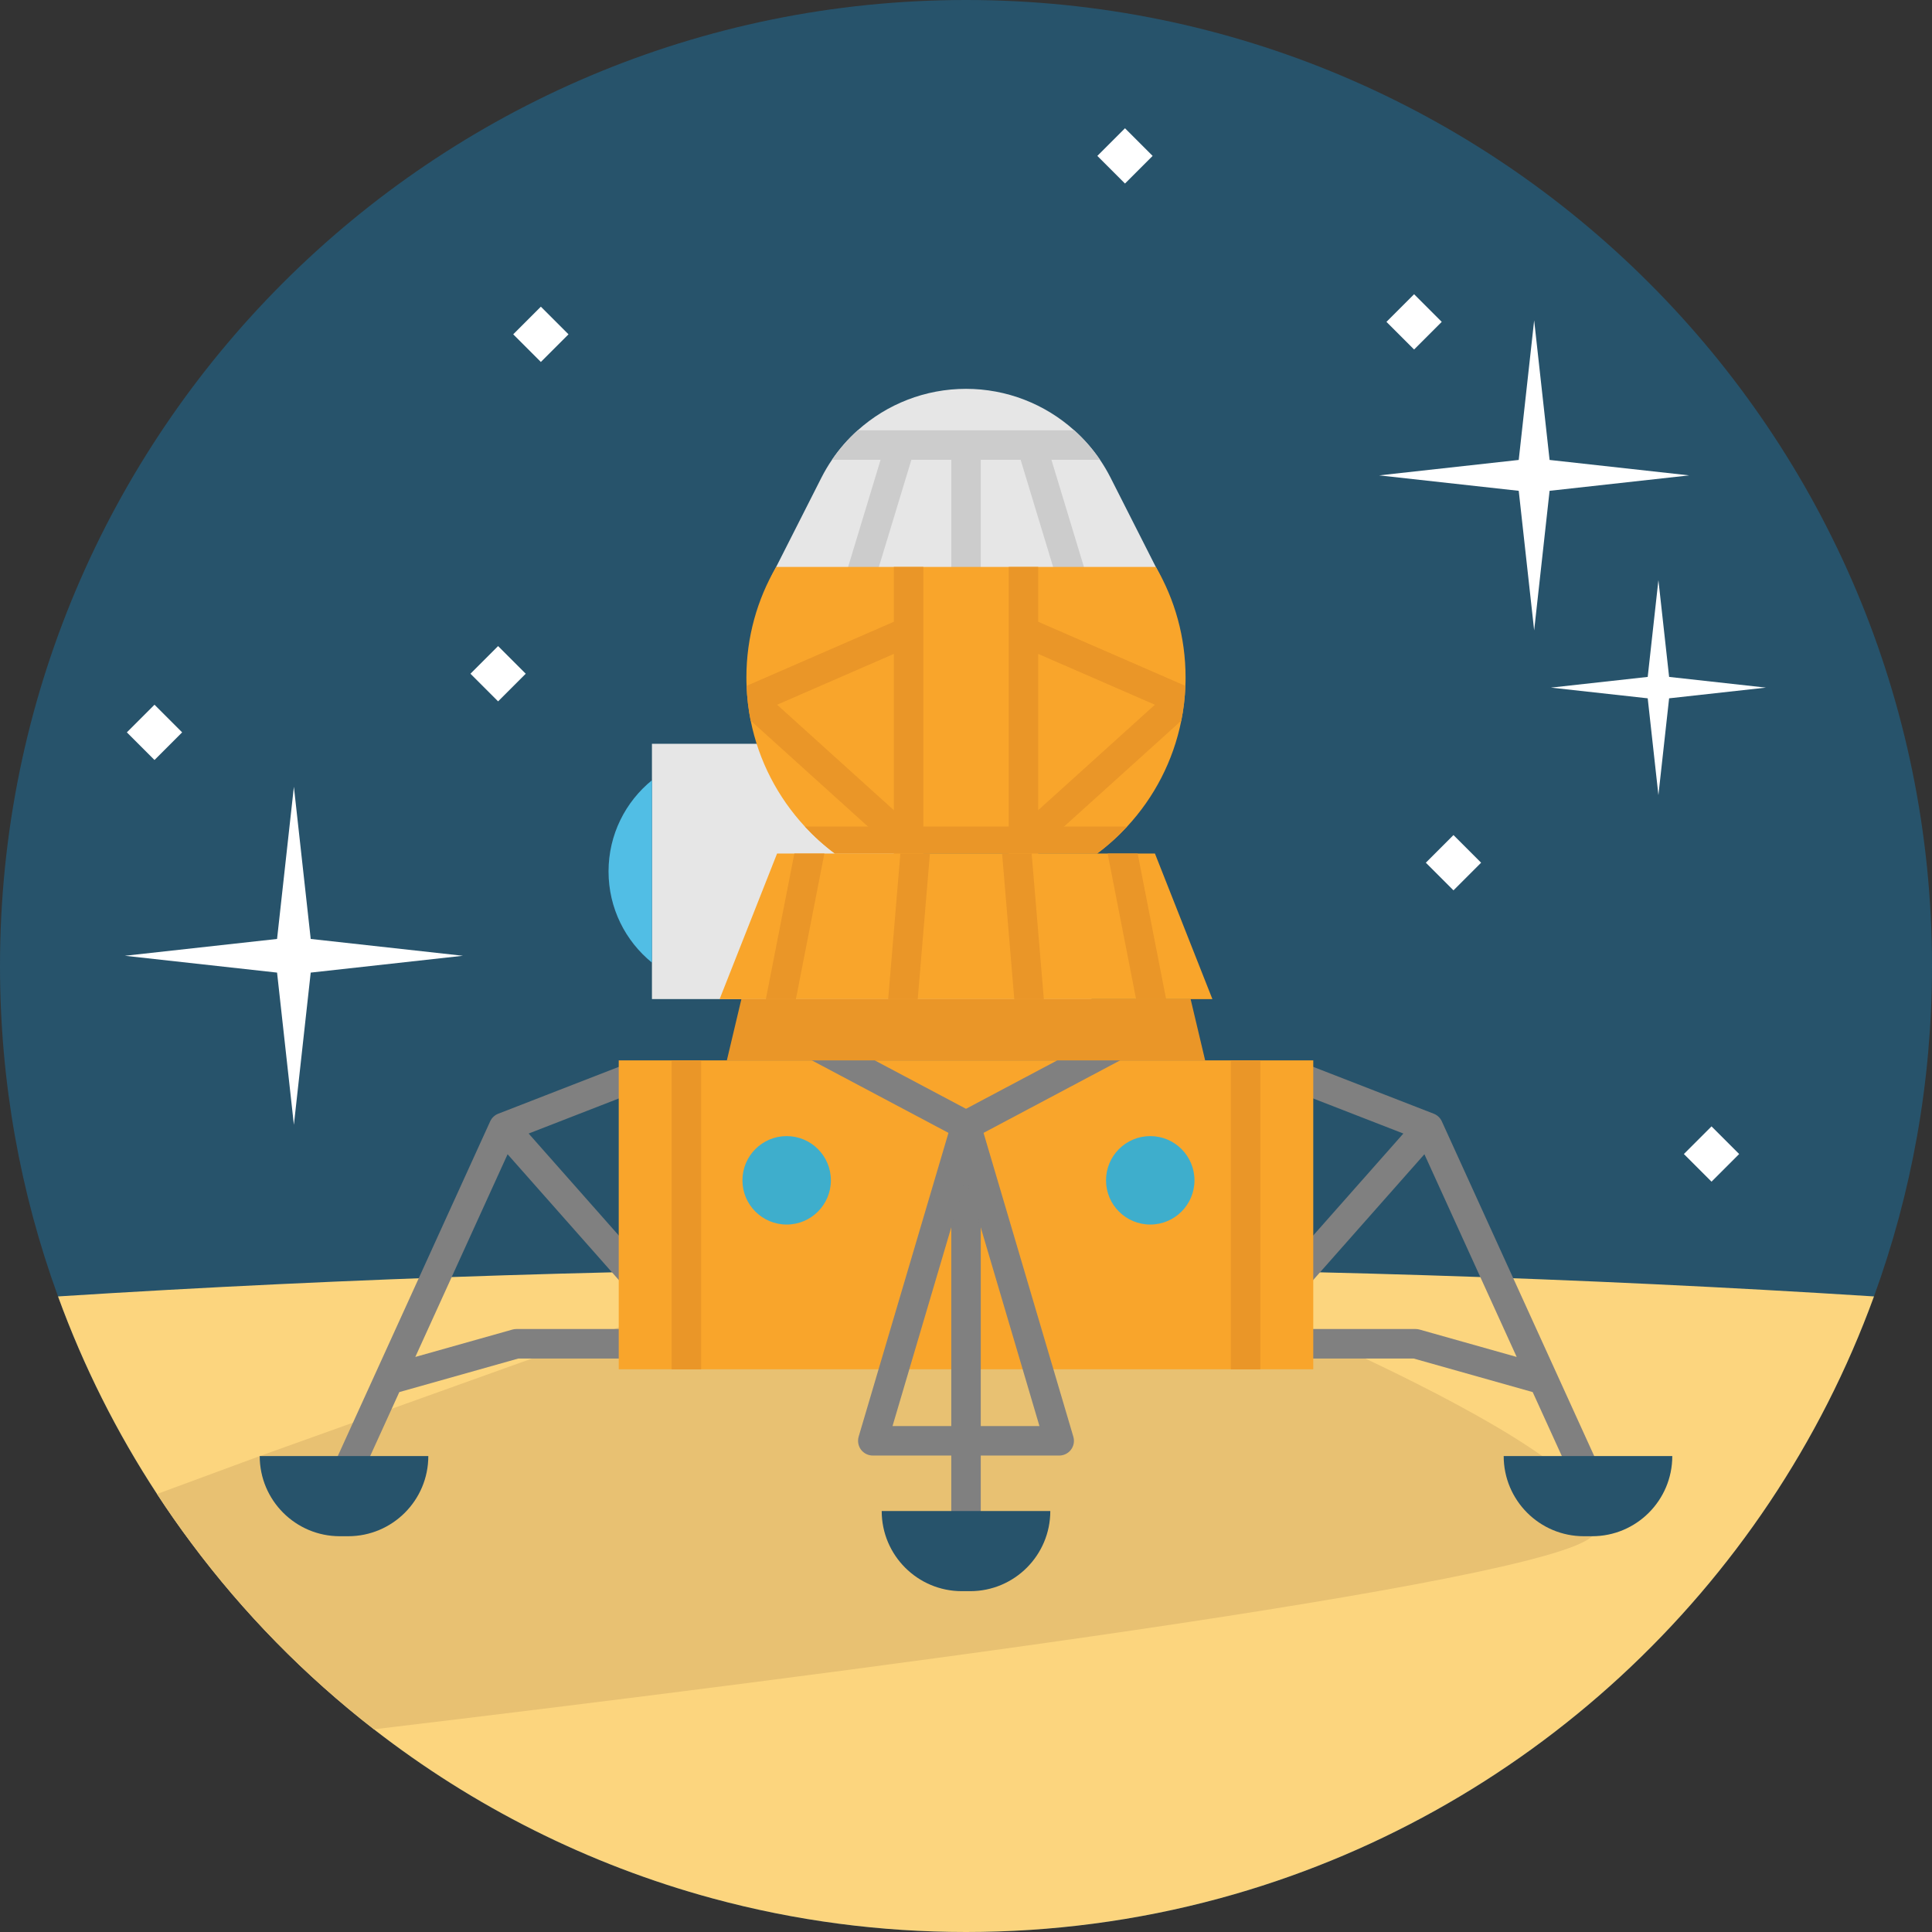 <?xml version="1.0" encoding="iso-8859-1"?>
<!-- Generator: Adobe Illustrator 19.0.0, SVG Export Plug-In . SVG Version: 6.00 Build 0)  -->
<svg xmlns="http://www.w3.org/2000/svg" xmlns:xlink="http://www.w3.org/1999/xlink" version="1.1" id="Capa_1" x="0px" y="0px" viewBox="0 0 512 512" style="enable-background:new 0 0 512 512;" xml:space="preserve">
<rect x="0" y="0" width="512" height="512" fill="#333333" stroke="none"/>
<path style="fill:#27536B;" d="M512,255.994c0,30.767-5.429,60.257-15.378,87.571c-28.235,77.6-92.956,137.679-173.409,159.519  c-10.926,2.965-22.14,5.23-33.598,6.729c-10.992,1.443-22.217,2.187-33.609,2.187c-11.392,0-22.606-0.744-33.609-2.187  c-11.458-1.499-22.673-3.764-33.609-6.729c-80.453-21.84-145.174-81.919-173.409-159.519C5.418,316.251,0,286.762,0,255.994  C0,114.607,114.618,0,256.006,0C397.382,0,512,114.607,512,255.994z"/>
<path style="fill:#FCD57E;" d="M496.622,343.565c-28.235,77.6-92.956,137.679-173.409,159.519  c-10.926,2.965-22.14,5.23-33.598,6.729c-10.992,1.443-22.217,2.187-33.609,2.187c-11.392,0-22.606-0.744-33.609-2.187  c-11.458-1.499-22.673-3.764-33.609-6.729c-33.021-8.971-63.399-24.371-89.691-44.801c-18.298-14.201-34.609-30.845-48.443-49.42  c-3.153-4.219-6.162-8.527-9.038-12.935c-10.659-16.266-19.486-33.809-26.237-52.362c77.067-4.908,157.665-7.506,240.639-7.506  C338.968,336.059,419.566,338.658,496.622,343.565z"/>
<path style="fill:#E8C172;" d="M421.931,407.12c-12.358,12.358-202.955,36.851-322.835,51.163  c-18.298-14.201-34.609-30.845-48.443-49.42c-3.153-4.219-6.162-8.527-9.038-12.935l27.214-10.048l116.983-41.926l128.952-4.441  C314.763,339.512,440.051,388.999,421.931,407.12z"/>
<path style="fill:#808080;" d="M88.625,387.829l41.276-90.66c0.423-0.927,1.19-1.653,2.14-2.022l34.51-13.417l2.831,7.281  l-29.287,11.387l30.256,34.222l-5.852,5.175l-29.981-33.91l-24.458,53.72l25.72-7.253c0.345-0.098,0.702-0.147,1.06-0.147h30.382  v7.813h-29.842l-31.561,8.899l-10.083,22.146L88.625,387.829z"/>
<path style="fill:#27536B;" d="M92.265,407.117h-2.197c-11.732,0-21.241-9.51-21.241-21.241l0,0h44.68l0,0  C113.506,397.607,103.996,407.117,92.265,407.117z"/>
<path style="fill:#808080;" d="M423.375,387.829l-41.276-90.66c-0.423-0.927-1.19-1.653-2.14-2.022l-34.51-13.417l-2.831,7.281  l29.287,11.387l-30.257,34.222l5.852,5.175l29.981-33.91l24.458,53.72l-25.72-7.253c-0.345-0.098-0.702-0.147-1.06-0.147h-30.382  v7.813h29.844l31.561,8.899l10.083,22.146L423.375,387.829z"/>
<path style="fill:#27536B;" d="M419.736,407.117h2.197c11.732,0,21.241-9.51,21.241-21.241l0,0h-44.68l0,0  C398.495,397.607,408.004,407.117,419.736,407.117z"/>
<path style="fill:#E6E6E6;" d="M307.762,153.127h-103.53l13.448-26.534c0.839-1.65,1.778-3.242,2.812-4.747  c1.963-2.901,4.258-5.518,6.826-7.813c7.754-6.964,17.912-10.987,28.683-10.987c10.762,0,20.928,4.024,28.674,10.987  c2.568,2.295,4.863,4.912,6.836,7.813c1.026,1.503,1.963,3.096,2.802,4.747L307.762,153.127z"/>
<path style="fill:#CCCCCC;" d="M288.123,153.127l1.729,5.684l-7.481,2.266l-2.413-7.95l-9.483-31.281h-10.567v38.097h-7.813v-38.097  h-10.567l-9.492,31.281l-2.413,7.95l-7.471-2.266l1.729-5.684l9.483-31.281h-12.872c1.963-2.901,4.258-5.518,6.826-7.813h57.357  c2.568,2.295,4.863,4.912,6.836,7.813h-12.872L288.123,153.127z"/>
<polyline style="fill:#E6E6E6;" points="200.521,197.107 172.772,197.107 172.772,264.771 289.366,264.771 "/>
<polyline style="fill:#EA9628;" points="319.376,281.011 315.525,264.771 196.475,264.771 192.625,281.011 "/>
<rect x="163.971" y="281.01" style="fill:#F9A52B;" width="184.057" height="81.864"/>
<rect x="252.097" y="298.608" style="fill:#808080;" width="7.817" height="103.293"/>
<path style="fill:#F9A52B;" d="M314.188,179.516c0,0.752-0.01,1.504-0.049,2.246c-0.118,3.144-0.479,6.211-1.084,9.21v0.01  c-2.138,10.705-7.207,20.353-14.346,28.058c-2.422,2.617-5.089,5.02-7.96,7.158h-69.496c-2.871-2.138-5.537-4.541-7.96-7.158  c-7.139-7.716-12.218-17.364-14.356-28.068c-0.605-2.998-0.967-6.075-1.084-9.21c-0.039-0.742-0.049-1.494-0.049-2.246  c0-10.685,2.881-20.685,7.891-29.279h100.61C311.317,158.831,314.188,168.831,314.188,179.516z"/>
<g>
	<path style="fill:#EA9628;" d="M298.709,219.039c-2.422,2.617-5.089,5.02-7.96,7.158h-69.496c-2.871-2.138-5.537-4.541-7.96-7.158   H298.709z"/>
	<rect x="236.875" y="150.237" style="fill:#EA9628;" width="7.817" height="79.872"/>
	<rect x="267.32" y="150.237" style="fill:#EA9628;" width="7.817" height="79.872"/>
	<path style="fill:#EA9628;" d="M243.393,220.592l-5.059,5.606l-0.175,0.195l-0.215-0.195l-1.075-0.967l-37.932-34.26   c-0.605-2.998-0.967-6.075-1.084-9.21l39.015-16.983l2.344-1.026l3.126,7.158l-5.469,2.383L205.94,186.76l30.929,27.941   L243.393,220.592z"/>
	<path style="fill:#EA9628;" d="M314.139,181.761c-0.118,3.144-0.479,6.211-1.084,9.21v0.01l-37.922,34.25l-1.075,0.967   l-0.214,0.195l-0.175-0.195l-5.059-5.606l6.524-5.889l30.929-27.941l-30.929-13.467l-5.469-2.383l3.116-7.158l2.354,1.026   L314.139,181.761z"/>
</g>
<path style="fill:#808080;" d="M279.167,362.883l-18.517-62.66l36.193-19.211h-16.661l-24.18,12.833l-24.19-12.833h-16.661  l36.203,19.211l-18.527,62.66l-5.274,17.843c-0.342,1.181-0.118,2.462,0.615,3.448c0.742,0.986,1.904,1.562,3.134,1.562h49.397  c1.23,0,2.393-0.576,3.126-1.562c0.742-0.987,0.967-2.266,0.615-3.448L279.167,362.883z M236.528,377.924l4.443-15.04l15.03-50.833  l15.02,50.833l4.443,15.04H236.528z"/>
<path style="fill:#51BEE5;" d="M172.772,255.102c-7.024-5.704-11.503-14.413-11.503-24.164c0-9.751,4.479-18.459,11.503-24.164"/>
<path style="fill:#27536B;" d="M254.902,421.676h2.197c11.732,0,21.241-9.51,21.241-21.241l0,0h-44.68l0,0  C233.66,412.166,243.17,421.676,254.902,421.676z"/>
<g>
	<rect x="177.995" y="281.01" style="fill:#EA9628;" width="7.817" height="81.875"/>
	<rect x="326.189" y="281.01" style="fill:#EA9628;" width="7.817" height="81.875"/>
</g>
<g>
	<circle style="fill:#3EAECC;" cx="208.473" cy="312.798" r="11.719"/>
	<circle style="fill:#3EAECC;" cx="304.826" cy="312.798" r="11.719"/>
</g>
<polygon style="fill:#F9A52B;" points="321.298,264.774 190.706,264.774 205.931,226.197 306.073,226.197 "/>
<g>
	<polygon style="fill:#EA9628;" points="218.47,226.197 210.921,264.774 202.962,264.774 210.511,226.197  "/>
	<polygon style="fill:#EA9628;" points="246.44,226.197 243.208,264.774 235.376,264.774 238.608,226.197  "/>
	<polygon style="fill:#EA9628;" points="276.627,264.774 268.795,264.774 265.563,226.197 273.395,226.197  "/>
	<polygon style="fill:#EA9628;" points="309.032,264.774 301.072,264.774 293.533,226.197 301.492,226.197  "/>
</g>
<g>
	<polygon style="fill:#FFFFFF;" points="410.658,130.07 406.569,167.067 402.478,130.07 365.483,125.981 402.478,121.89    406.569,84.895 410.658,121.89 447.655,125.981  "/>
	<polygon style="fill:#FFFFFF;" points="442.332,185.061 439.496,210.716 436.661,185.061 411.006,182.225 436.661,179.389    439.496,153.734 442.332,179.389 467.987,182.225  "/>
	<polygon style="fill:#FFFFFF;" points="82.343,257.749 77.884,298.084 73.425,257.749 33.091,253.29 73.425,248.831    77.884,208.495 82.343,248.831 122.679,253.29  "/>
	
		<rect x="379.987" y="223.379" transform="matrix(-0.707 -0.707 0.707 -0.707 495.906 662.532)" style="fill:#FFFFFF;" width="10.362" height="10.362"/>
	
		<rect x="35.776" y="188.876" transform="matrix(-0.707 -0.707 0.707 -0.707 -67.301 360.238)" style="fill:#FFFFFF;" width="10.362" height="10.362"/>
	
		<rect x="448.374" y="300.566" transform="matrix(-0.707 -0.707 0.707 -0.707 558.071 842.655)" style="fill:#FFFFFF;" width="10.362" height="10.362"/>
	
		<rect x="369.537" y="80.064" transform="matrix(-0.707 -0.707 0.707 -0.707 579.407 410.488)" style="fill:#FFFFFF;" width="10.362" height="10.362"/>
	
		<rect x="138.146" y="83.393" transform="matrix(-0.707 -0.707 0.707 -0.707 182.044 252.554)" style="fill:#FFFFFF;" width="10.362" height="10.362"/>
	
		<rect x="292.924" y="36.097" transform="matrix(-0.707 -0.707 0.707 -0.707 479.709 281.259)" style="fill:#FFFFFF;" width="10.362" height="10.362"/>
	
		<rect x="126.824" y="173.327" transform="matrix(-0.707 -0.707 0.707 -0.707 99.122 398.075)" style="fill:#FFFFFF;" width="10.362" height="10.362"/>
</g>
<g>
</g>
<g>
</g>
<g>
</g>
<g>
</g>
<g>
</g>
<g>
</g>
<g>
</g>
<g>
</g>
<g>
</g>
<g>
</g>
<g>
</g>
<g>
</g>
<g>
</g>
<g>
</g>
<g>
</g>
</svg>
